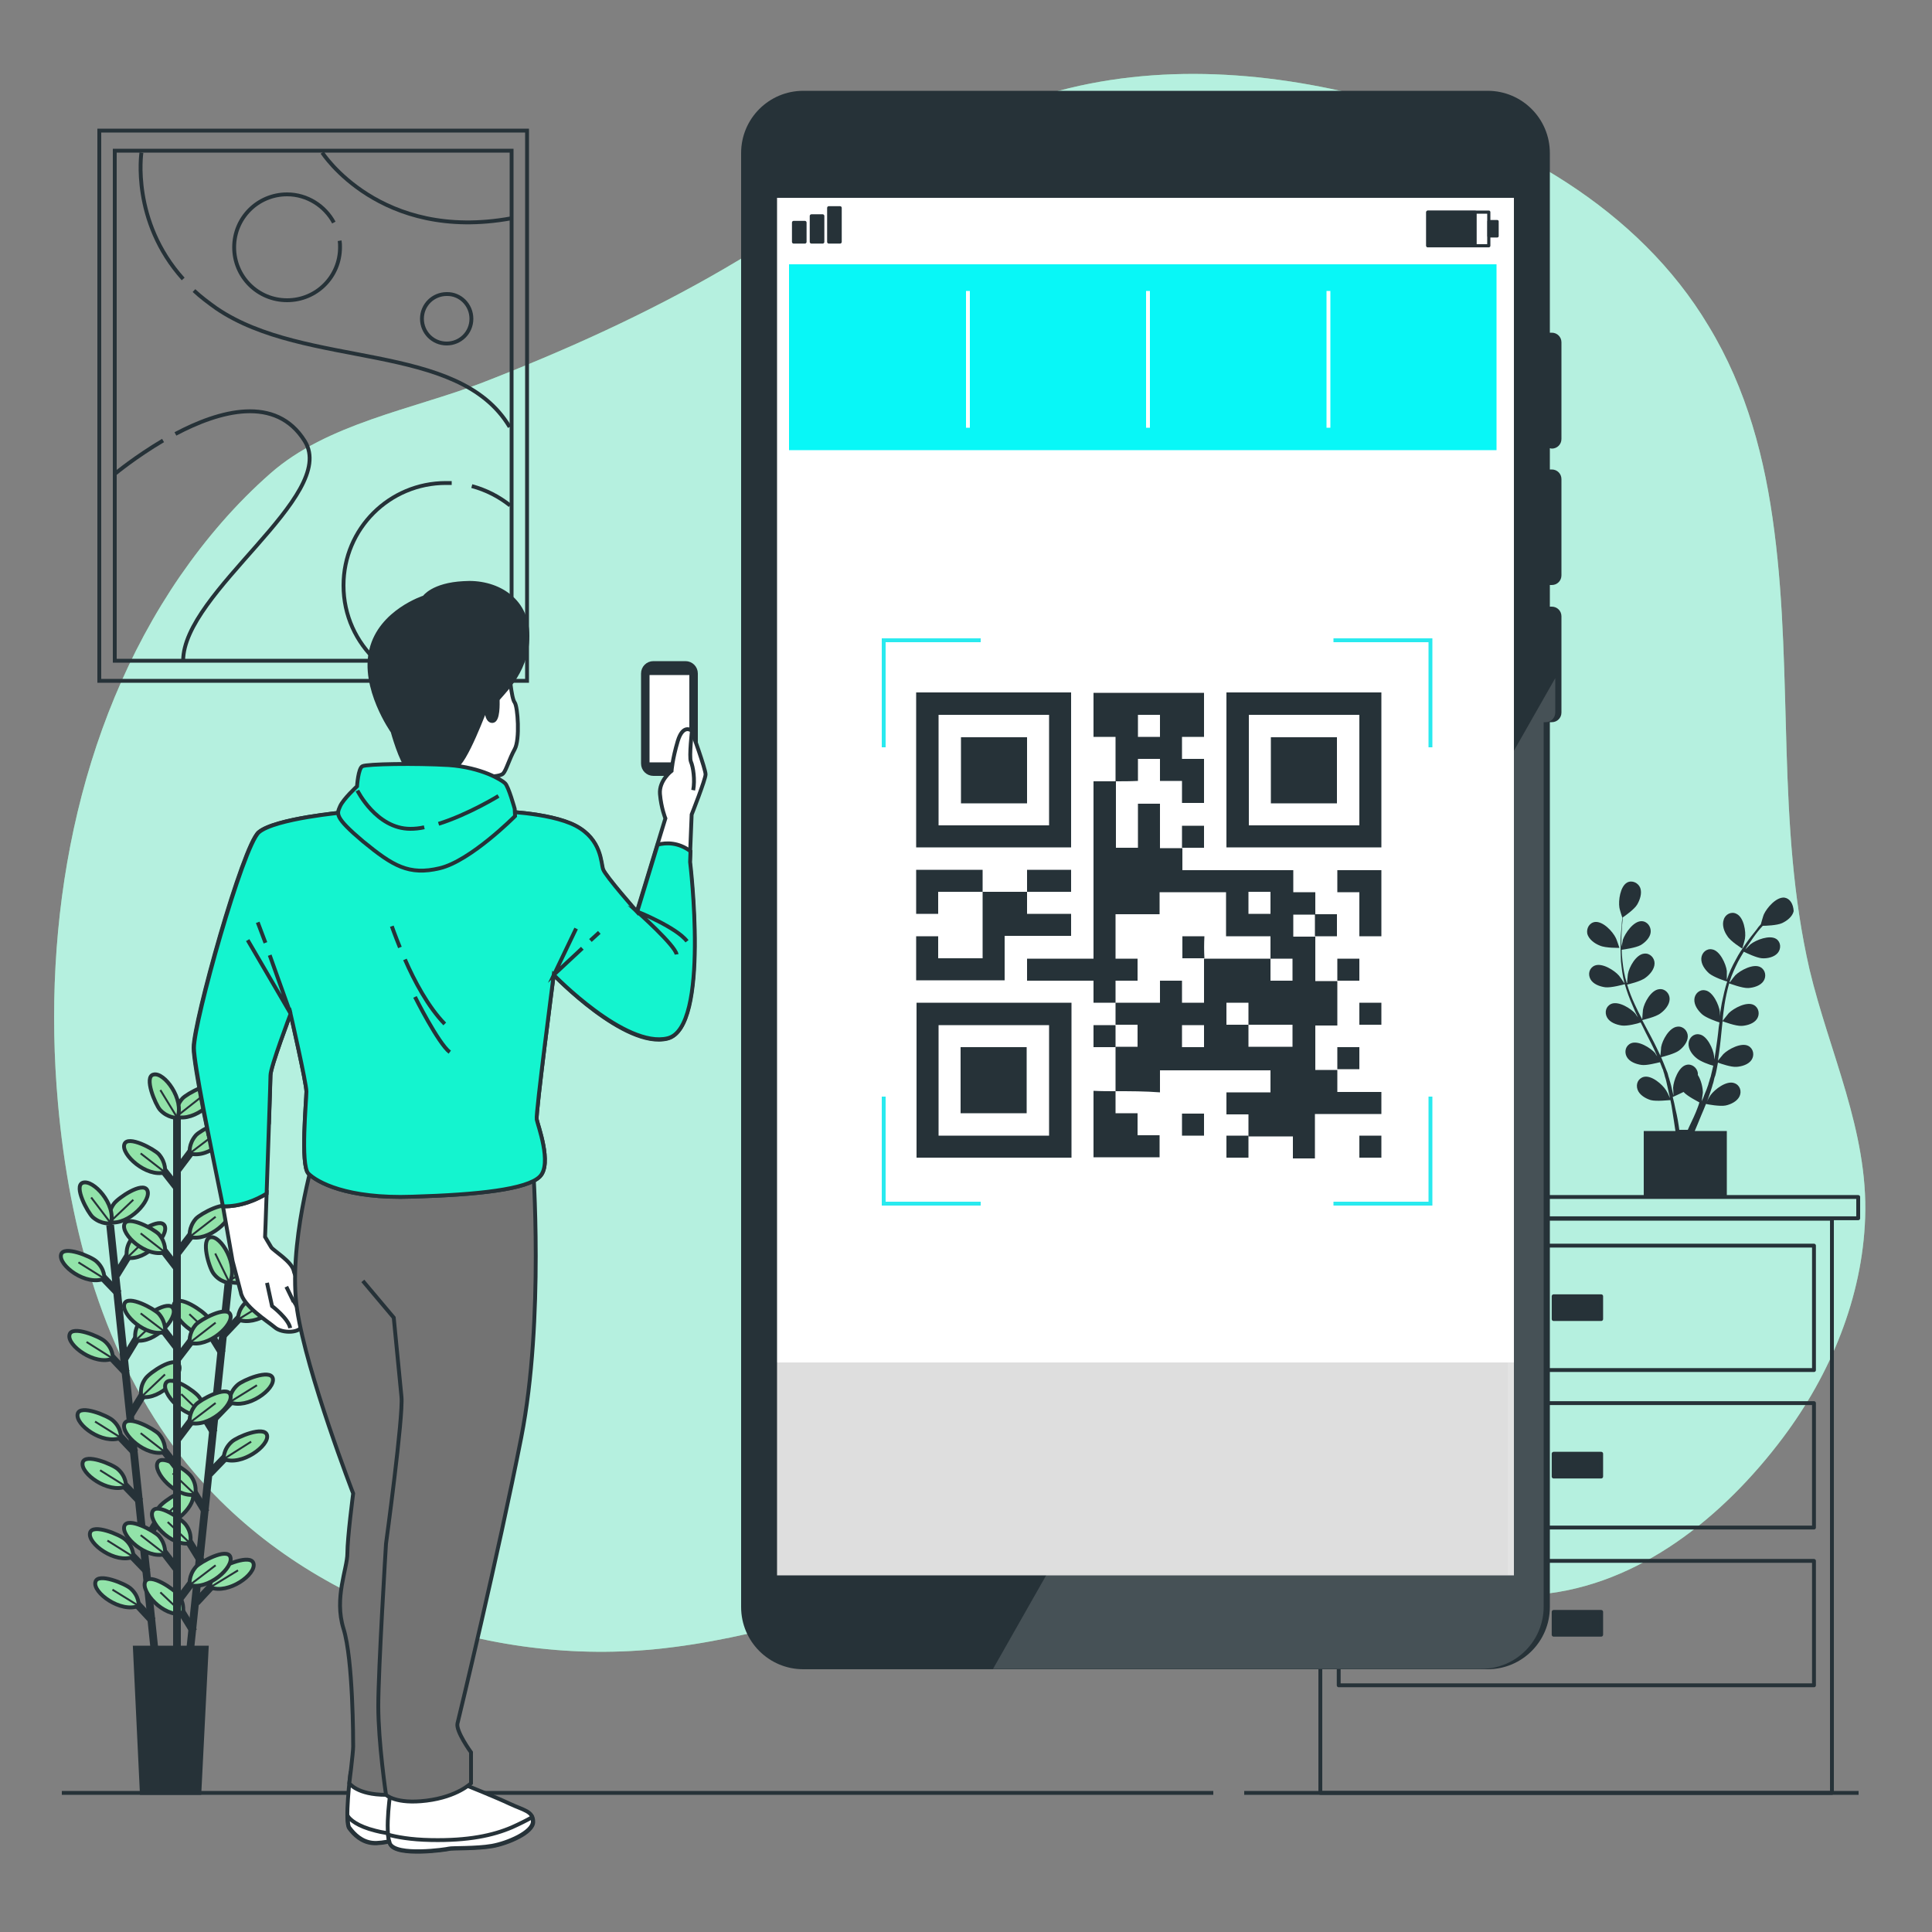 <?xml version="1.0" encoding="utf-8"?>
<!-- Generator: Adobe Illustrator 25.0.0, SVG Export Plug-In . SVG Version: 6.00 Build 0)  -->
<svg version="1.1" xmlns="http://www.w3.org/2000/svg" xmlns:xlink="http://www.w3.org/1999/xlink" x="0px" y="0px"
	 viewBox="0 0 500 500" style="enable-background:new 0 0 500 500;" xml:space="preserve">
<rect x="0" y="0" width="500" height="500" fill="#808080" stroke="none"/>
<style type="text/css">
	.st0{fill:#92E3A9;}
	.st1{opacity:0.7;fill:#C4F6F7;}
	.st2{fill:none;stroke:#263238;stroke-linecap:round;stroke-linejoin:round;stroke-miterlimit:10;}
	.st3{fill:#263238;stroke:#263238;stroke-linecap:round;stroke-linejoin:round;stroke-miterlimit:10;}
	.st4{fill:#263238;}
	.st5{fill:none;stroke:#263238;stroke-width:2;stroke-miterlimit:10;}
	.st6{fill:#92E3A9;stroke:#263238;stroke-miterlimit:10;}
	.st7{fill:none;stroke:#263238;stroke-width:0.5;stroke-miterlimit:10;}
	.st8{fill:#263238;stroke:#263238;stroke-miterlimit:10;}
	.st9{fill:none;stroke:#263238;stroke-miterlimit:10;}
	.st10{fill:#FFFFFF;}
	.st11{fill:#DEDEDE;}
	.st12{fill:none;stroke:#263238;stroke-width:0.821;stroke-linecap:round;stroke-linejoin:round;stroke-miterlimit:10;}
	.st13{fill:#263238;stroke:#263238;stroke-width:0.725;stroke-linecap:round;stroke-linejoin:round;stroke-miterlimit:10;}
	.st14{fill:#263238;stroke:#263238;stroke-width:0.883;stroke-linecap:round;stroke-linejoin:round;stroke-miterlimit:10;}
	.st15{fill:#08F7F7;}
	.st16{fill:none;stroke:#FFFFFF;stroke-miterlimit:10;}
	.st17{opacity:0.15;fill:#FFFFFF;}
	.st18{fill:none;stroke:#29EAEF;stroke-miterlimit:10;}
	.st19{fill:#FFFFFF;stroke:#263238;stroke-miterlimit:10;}
	.st20{fill:#737373;stroke:#263238;stroke-miterlimit:10;}
	.st21{fill:#14F4CF;stroke:#263238;stroke-miterlimit:10;}
</style>
<g id="Background_Simple">
	<g>
		<path class="st0" d="M459.2,137.5c-2.4-18.8-7.1-36.8-17-53.1C424,53.9,391,35.5,357.6,26.2c-28-7.8-58.2-10.1-86.1-2
			c-30.7,8.9-56.4,29.3-84,45.3c-20.1,11.7-41.4,21.3-63.1,29.7c-17.6,6.7-39.9,10.5-54.4,23.3c-8.9,7.8-16.7,16.9-23.4,26.6
			c-27,39.3-35.8,89.5-31.6,136.4c2.9,32.7,11.9,65.7,32,91.6c28.3,36.3,76.8,54.2,122.6,49.7c52-5.1,101.2-36.2,152.9-28.7
			c25.7,3.7,50.3,16.9,76.2,14.5c25.5-2.4,47.3-20,62.7-40.5c12.3-16.4,20.6-36.3,21.3-57c0.8-22.4-9.3-42.8-14.4-64.2
			C459.7,213.5,464.1,175.3,459.2,137.5z"/>
		<path class="st1" d="M459.2,137.5c-2.4-18.8-7.1-36.8-17-53.1C424,53.9,391,35.5,357.6,26.2c-28-7.8-58.2-10.1-86.1-2
			c-30.7,8.9-56.4,29.3-84,45.3c-20.1,11.7-41.4,21.3-63.1,29.7c-17.6,6.7-39.9,10.5-54.4,23.3c-8.9,7.8-16.7,16.9-23.4,26.6
			c-27,39.3-35.8,89.5-31.6,136.4c2.9,32.7,11.9,65.7,32,91.6c28.3,36.3,76.8,54.2,122.6,49.7c52-5.1,101.2-36.2,152.9-28.7
			c25.7,3.7,50.3,16.9,76.2,14.5c25.5-2.4,47.3-20,62.7-40.5c12.3-16.4,20.6-36.3,21.3-57c0.8-22.4-9.3-42.8-14.4-64.2
			C459.7,213.5,464.1,175.3,459.2,137.5z"/>
	</g>
</g>
<g id="Furniture">
	<g>
		<g>
			
				<rect x="334.9" y="309.7" transform="matrix(-1 -1.224647e-16 1.224647e-16 -1 815.803 624.985)" class="st2" width="145.9" height="5.5"/>
			
				<rect x="341.7" y="315.4" transform="matrix(-1 -1.224647e-16 1.224647e-16 -1 815.803 779.4)" class="st2" width="132.4" height="148.6"/>
			<g>
				
					<rect x="346.5" y="322.3" transform="matrix(-1 -1.224647e-16 1.224647e-16 -1 815.956 676.871)" class="st2" width="123" height="32.2"/>
				
					<rect x="402" y="335.5" transform="matrix(-1 -1.224647e-16 1.224647e-16 -1 816.381 676.87)" class="st3" width="12.3" height="5.9"/>
			</g>
			<g>
				
					<rect x="346.5" y="363" transform="matrix(-1 -1.224647e-16 1.224647e-16 -1 815.956 758.326)" class="st2" width="123" height="32.2"/>
				
					<rect x="402" y="376.2" transform="matrix(-1 -1.224647e-16 1.224647e-16 -1 816.381 758.326)" class="st3" width="12.3" height="5.9"/>
			</g>
			<g>
				
					<rect x="346.5" y="404" transform="matrix(-1 -1.224647e-16 1.224647e-16 -1 815.956 840.159)" class="st2" width="123" height="32.2"/>
				
					<rect x="402" y="417.1" transform="matrix(-1 -1.224647e-16 1.224647e-16 -1 816.381 840.159)" class="st3" width="12.3" height="5.9"/>
			</g>
		</g>
		<g>
			<path class="st4" d="M414,244.7c1.5,0.7,5.1,0.6,5.1,0.6c0,0-0.8-2.4-0.9-2.5c-0.8-1.7-3.3-4.4-5.4-4.2c-1.5,0.2-2.3,1.7-2,3.1
				C411.2,243.1,412.7,244.2,414,244.7z"/>
			<path class="st4" d="M450.9,245.5c0,0,0.7-2.4,0.7-2.6c0.3-1.8-0.3-5.5-2.2-6.4c-1.3-0.7-2.9,0.1-3.3,1.5
				c-0.5,1.4,0.1,3.1,0.9,4.2C447.8,243.6,450.9,245.5,450.9,245.5z"/>
			<path class="st4" d="M461.8,232.3c-2.1-0.2-4.5,2.6-5.3,4.3c-0.1,0.1-0.8,2.6-0.8,2.6c0,0,0,0,0,0c-0.4,0.4-0.8,0.9-1.2,1.5
				c-0.8,1-1.7,2.1-2.6,3.4c-0.9,1.3-1.9,2.7-2.7,4.3c-0.9,1.6-1.7,3.3-2.3,5.2c0,0,0,0,0,0.1c0-0.6,0-2.3,0-2.4
				c-0.2-1.8-1.8-5.3-3.8-5.6c-1.5-0.3-2.7,0.9-2.8,2.3c-0.1,1.5,0.9,2.9,2,3.9c1.2,1,4.4,2.1,4.7,2.1c-0.6,1.8-1,3.7-1.4,5.6
				c-0.2,1.1-0.4,2.2-0.5,3.4c0-0.5,0-1,0-1.1c-0.2-1.8-1.8-5.3-3.8-5.6c-1.5-0.3-2.7,0.9-2.8,2.3c-0.1,1.5,0.9,2.9,2,3.9
				c1,0.9,3.8,1.9,4.5,2.1c-0.1,0.4-0.1,0.9-0.2,1.3c-0.2,2.1-0.5,4.2-0.8,6.2c-0.1,0.7-0.2,1.4-0.4,2.1c0-0.5,0-0.9,0-0.9
				c-0.2-1.8-1.8-5.3-3.8-5.6c-1.5-0.3-2.7,0.9-2.8,2.3c-0.1,1.5,0.9,2.9,2,3.8c1,0.9,3.5,1.8,4.4,2c-0.2,0.7-0.3,1.4-0.5,2.1
				c-0.1,0.5-0.2,0.9-0.4,1.4c-0.1,0.5-0.3,0.9-0.4,1.4c-0.3,0.9-0.6,1.7-1,2.6c-0.2,0.6-0.4,1.1-0.7,1.7c0.1-0.7,0.3-2.1,0.3-2.2
				c0-1.2-0.4-3.2-1.3-4.6c0-0.2,0-0.4,0-0.5c-0.2-1.4-1.6-2.5-3-2.1c-2,0.5-3.3,4.1-3.4,5.9c0,0.1,0.1,1.3,0.1,2.1
				c-0.1-0.4-0.2-0.9-0.3-1.3c-0.2-0.9-0.4-1.8-0.7-2.7c-0.1-0.5-0.3-0.9-0.4-1.4c-0.1-0.5-0.3-0.9-0.5-1.4
				c-0.4-1.1-0.9-2.2-1.3-3.2c0.8-0.2,3.5-0.9,4.6-1.7c1.1-0.8,2.3-2.2,2.3-3.7c0-1.4-1.2-2.7-2.7-2.5c-2.1,0.2-3.9,3.5-4.2,5.3
				c0,0.1-0.1,1.4-0.2,2.2c-0.3-0.6-0.6-1.3-0.9-1.9c-0.9-1.9-1.9-3.7-2.9-5.6c-0.3-0.6-0.6-1.1-0.9-1.7c0.3-0.1,3.6-0.8,4.8-1.8
				c1.1-0.8,2.3-2.2,2.3-3.7c0-1.4-1.2-2.7-2.7-2.5c-2.1,0.2-3.9,3.5-4.2,5.3c0,0.1-0.2,2.1-0.2,2.5c-0.7-1.3-1.3-2.5-1.9-3.8
				c-0.8-1.7-1.5-3.5-2-5.2c0.1,0,3.6-0.8,4.8-1.8c1.1-0.8,2.3-2.2,2.3-3.7c0-1.4-1.2-2.7-2.7-2.5c-2.1,0.2-3.9,3.5-4.2,5.3
				c0,0.1-0.2,1.6-0.2,2.3c-0.1,0-0.1,0-0.1,0c-0.6-1.9-0.9-3.8-1.1-5.6c-0.1-1-0.2-2-0.2-3c0.7-0.1,3.6-0.5,4.9-1.2
				c1.2-0.7,2.5-2,2.6-3.4c0.1-1.4-0.9-2.8-2.4-2.8c-2.1,0-4.2,3.1-4.8,4.8c0,0.1-0.2,1.1-0.4,1.8c0-0.4,0-0.9,0-1.3
				c0-1.6,0.1-3,0.2-4.3c0.1-0.7,0.1-1.4,0.2-2c0.6-0.4,3-2.1,3.7-3.3c0.7-1.2,1.3-2.9,0.8-4.3c-0.5-1.3-2.1-2.1-3.4-1.4
				c-1.8,1-2.3,4.7-2,6.5c0,0.2,0.7,2.6,0.8,2.6c0,0,0,0,0,0c-0.1,0.6-0.2,1.2-0.2,1.9c-0.1,1.3-0.3,2.7-0.3,4.3
				c0,1.6,0,3.3,0.1,5.1c0.2,1.8,0.4,3.7,0.9,5.6c0,0,0,0,0,0.1c-0.3-0.5-1.3-1.9-1.4-2c-1.2-1.4-4.4-3.4-6.3-2.6
				c-1.4,0.6-1.8,2.2-1.1,3.5c0.7,1.3,2.4,1.9,3.8,2.1c1.5,0.2,4.8-0.7,5.1-0.8c0.5,1.8,1.2,3.7,2,5.5c0.4,1,0.9,2.1,1.4,3.1
				c-0.3-0.4-0.6-0.8-0.6-0.9c-1.2-1.4-4.4-3.4-6.3-2.6c-1.4,0.6-1.8,2.2-1.1,3.5c0.7,1.3,2.4,1.9,3.8,2.1c1.4,0.2,4.2-0.5,4.9-0.8
				c0.2,0.4,0.4,0.8,0.6,1.2c0.9,1.9,1.9,3.7,2.8,5.6c0.3,0.7,0.6,1.3,0.9,2c-0.3-0.4-0.5-0.7-0.5-0.8c-1.2-1.4-4.4-3.4-6.3-2.6
				c-1.4,0.6-1.8,2.2-1.1,3.5c0.7,1.3,2.4,1.9,3.8,2.1c1.3,0.2,3.9-0.5,4.8-0.7c0.3,0.7,0.5,1.4,0.8,2c0.1,0.5,0.3,0.9,0.4,1.4
				c0.1,0.5,0.3,0.9,0.4,1.4c0.2,0.9,0.4,1.8,0.6,2.7c0.1,0.6,0.3,1.2,0.4,1.8c-0.3-0.7-0.9-1.9-1-2c-1-1.6-3.8-4-5.8-3.5
				c-1.5,0.4-2.1,1.9-1.6,3.3c0.5,1.4,2.1,2.3,3.4,2.7c1.5,0.4,4.7,0,5.1,0c0.2,1,0.4,1.9,0.5,2.8c0.3,2,0.6,3.7,0.8,5.2h-8.2v17.2
				h21.5v-17.2h-8.3c0.5-1.2,1.1-2.6,1.7-4.1c0.4-0.9,0.8-1.9,1.2-2.9c0.4,0.1,3.6,0.7,5.1,0.4c1.4-0.3,3-1.1,3.6-2.4
				c0.6-1.3,0.1-2.9-1.4-3.4c-2-0.7-5,1.6-6.1,3.1c-0.1,0.1-0.7,1.1-1,1.8c0.2-0.4,0.3-0.8,0.5-1.3c0.3-0.9,0.6-1.7,0.9-2.7
				c0.1-0.5,0.3-0.9,0.4-1.4c0.1-0.5,0.2-1,0.4-1.4c0.3-1.1,0.5-2.3,0.7-3.4c0.8,0.3,3.4,1.2,4.8,1.1c1.4-0.1,3.1-0.6,3.9-1.8
				c0.8-1.2,0.5-2.9-0.8-3.6c-1.8-1-5.2,0.8-6.5,2.1c-0.1,0.1-0.9,1.1-1.4,1.7c0.1-0.7,0.2-1.4,0.3-2.1c0.3-2.1,0.5-4.2,0.7-6.2
				c0.1-0.6,0.1-1.3,0.2-1.9c0.3,0.1,3.4,1.3,5,1.2c1.4-0.1,3.1-0.6,3.9-1.8c0.8-1.2,0.5-2.9-0.8-3.6c-1.8-1-5.2,0.8-6.5,2.1
				c-0.1,0.1-1.3,1.6-1.6,2c0.1-1.4,0.3-2.8,0.5-4.2c0.3-1.9,0.7-3.7,1.2-5.5c0.1,0,3.4,1.3,5,1.2c1.4-0.1,3.1-0.6,3.9-1.8
				c0.8-1.2,0.5-2.9-0.8-3.6c-1.8-1-5.2,0.8-6.5,2.1c-0.1,0.1-1,1.2-1.4,1.8c-0.1,0,0,0-0.1-0.1c0.6-1.9,1.4-3.6,2.2-5.2
				c0.5-0.9,1-1.8,1.5-2.6c0.6,0.3,3.3,1.6,4.7,1.7c1.4,0.1,3.2-0.3,4.1-1.4c0.9-1.1,0.8-2.8-0.4-3.6c-1.7-1.1-5.2,0.2-6.7,1.4
				c-0.1,0.1-0.8,0.8-1.3,1.3c0.2-0.4,0.5-0.8,0.7-1.1c0.9-1.3,1.7-2.5,2.5-3.5c0.5-0.6,0.9-1.1,1.3-1.5c0.7,0,3.7-0.1,5-0.7
				c1.3-0.6,2.7-1.7,3-3.1C464.1,233.9,463.2,232.5,461.8,232.3z M438.9,287.8c-0.7,1.7-1.5,3.2-2.1,4.6h-2.2
				c-0.2-1.5-0.5-3.4-1-5.4c-0.2-1-0.4-2-0.7-3.1c0.2-0.1,1.6-0.7,2.8-1.3c1.1,1.2,3.8,2.5,4.1,2.7
				C439.6,286.1,439.2,287,438.9,287.8z"/>
		</g>
	</g>
</g>
<g id="Plant">
	<g>
		<g>
			<line class="st5" x1="28.5" y1="317" x2="40.1" y2="428.1"/>
			<g>
				<g>
					<line class="st5" x1="38.2" y1="406.8" x2="32.9" y2="401.3"/>
					<path class="st6" d="M34.5,402.9c0,0,0.2-2.5-2.1-4.5c-1.3-1.2-8.5-4.2-9.1-1.7C22.6,399.5,29.9,404.8,34.5,402.9z"/>
					<line class="st7" x1="34.5" y1="402.9" x2="27.8" y2="398.7"/>
				</g>
				<g>
					<line class="st5" x1="39.5" y1="419.5" x2="34.3" y2="413.9"/>
					<path class="st6" d="M35.9,415.6c0,0,0.2-2.5-2.1-4.5c-1.3-1.2-8.5-4.2-9.1-1.7C23.9,412.1,31.2,417.5,35.9,415.6z"/>
					<line class="st7" x1="35.9" y1="415.6" x2="29.1" y2="411.4"/>
				</g>
				<g>
					<line class="st5" x1="35" y1="376" x2="29.7" y2="370.4"/>
					<path class="st6" d="M31.3,372.1c0,0,0.2-2.5-2.1-4.5c-1.3-1.2-8.5-4.2-9.1-1.7C19.4,368.7,26.6,374,31.3,372.1z"/>
					<line class="st7" x1="31.3" y1="372.1" x2="24.6" y2="367.9"/>
				</g>
				<g>
					<line class="st5" x1="36.3" y1="388.6" x2="31" y2="383.1"/>
					<path class="st6" d="M32.6,384.7c0,0,0.2-2.5-2.1-4.5c-1.3-1.2-8.5-4.2-9.1-1.7C20.7,381.3,28,386.6,32.6,384.7z"/>
					<line class="st7" x1="32.6" y1="384.7" x2="25.9" y2="380.5"/>
				</g>
				<g>
					<line class="st5" x1="32.8" y1="355.4" x2="27.6" y2="349.9"/>
					<path class="st6" d="M29.2,351.6c0,0,0.2-2.5-2.1-4.5c-1.3-1.2-8.5-4.2-9.1-1.7C17.2,348.1,24.5,353.5,29.2,351.6z"/>
					<line class="st7" x1="29.2" y1="351.6" x2="22.4" y2="347.3"/>
				</g>
				<g>
					<line class="st5" x1="30.7" y1="334.8" x2="25.4" y2="329.3"/>
					<path class="st6" d="M27,330.9c0,0,0.2-2.5-2.1-4.5c-1.3-1.2-8.5-4.2-9.1-1.7C15.1,327.5,22.3,332.9,27,330.9z"/>
					<line class="st7" x1="27" y1="330.9" x2="20.3" y2="326.7"/>
				</g>
				<g>
					<line class="st5" x1="37.3" y1="399.3" x2="41.3" y2="392.8"/>
					<path class="st6" d="M40.1,394.8c0,0-0.7-2.4,1.1-4.8c1.1-1.5,7.4-5.8,8.6-3.5C51.1,389,45.1,395.7,40.1,394.8z"/>
					<line class="st7" x1="40.1" y1="394.8" x2="46.2" y2="389"/>
				</g>
				<g>
					<line class="st5" x1="33.8" y1="366.1" x2="37.8" y2="359.6"/>
					<path class="st6" d="M36.6,361.5c0,0-0.7-2.4,1.1-4.8c1.1-1.5,7.4-5.8,8.6-3.5C47.6,355.7,41.6,362.4,36.6,361.5z"/>
					<line class="st7" x1="36.6" y1="361.5" x2="42.7" y2="355.7"/>
				</g>
				<g>
					<line class="st5" x1="32.3" y1="351.5" x2="36.3" y2="344.9"/>
					<path class="st6" d="M35.1,346.9c0,0-0.7-2.4,1.1-4.8c1.1-1.5,7.4-5.8,8.6-3.5C46.1,341.1,40.1,347.8,35.1,346.9z"/>
					<line class="st7" x1="35.1" y1="346.9" x2="41.2" y2="341.1"/>
				</g>
				<g>
					<line class="st5" x1="30.1" y1="330" x2="34.1" y2="323.5"/>
					<path class="st6" d="M32.9,325.5c0,0-0.7-2.4,1.1-4.8c1.1-1.5,7.4-5.8,8.6-3.5C43.8,319.7,37.8,326.4,32.9,325.5z"/>
					<line class="st7" x1="32.9" y1="325.5" x2="38.9" y2="319.7"/>
					<path class="st6" d="M28.4,316.3c0,0-0.7-2.4,1.1-4.8c1.1-1.5,7.4-5.8,8.6-3.5C39.4,310.5,33.3,317.2,28.4,316.3z"/>
					<line class="st7" x1="28.4" y1="316.3" x2="34.5" y2="310.5"/>
					<path class="st6" d="M28.7,316.6c0,0-2.4,0.4-4.7-1.6c-1.3-1.2-5-8-2.6-8.9C24.1,305.1,30.1,311.7,28.7,316.6z"/>
					<line class="st7" x1="28.7" y1="316.6" x2="23.6" y2="309.9"/>
				</g>
			</g>
		</g>
		<g>
			<line class="st5" x1="59.1" y1="332.3" x2="47.5" y2="443.4"/>
			<g>
				<g>
					<line class="st5" x1="50.1" y1="422.2" x2="46.1" y2="415.7"/>
					<path class="st6" d="M47.3,417.6c0,0,0.7-2.4-1.1-4.8c-1.1-1.5-7.4-5.8-8.6-3.5C36.3,411.8,42.3,418.6,47.3,417.6z"/>
					<line class="st7" x1="47.3" y1="417.6" x2="41.5" y2="412.1"/>
				</g>
				<g>
					<line class="st5" x1="53.3" y1="391.4" x2="49.3" y2="384.8"/>
					<path class="st6" d="M50.5,386.8c0,0,0.7-2.4-1.1-4.8c-1.1-1.5-7.4-5.8-8.6-3.5C39.5,381,45.5,387.7,50.5,386.8z"/>
					<line class="st7" x1="50.5" y1="386.8" x2="44.7" y2="381.3"/>
				</g>
				<g>
					<line class="st5" x1="52" y1="404" x2="48" y2="397.5"/>
					<path class="st6" d="M49.2,399.4c0,0,0.7-2.4-1.1-4.8c-1.1-1.5-7.4-5.8-8.6-3.5C38.2,393.6,44.2,400.3,49.2,399.4z"/>
					<line class="st7" x1="49.2" y1="399.4" x2="43.4" y2="393.9"/>
				</g>
				<g>
					<line class="st5" x1="55.4" y1="370.8" x2="51.4" y2="364.3"/>
					<path class="st6" d="M52.6,366.3c0,0,0.7-2.4-1.1-4.8c-1.1-1.5-7.4-5.8-8.6-3.5C41.6,360.4,47.7,367.2,52.6,366.3z"/>
					<line class="st7" x1="52.6" y1="366.3" x2="46.9" y2="360.8"/>
				</g>
				<g>
					<line class="st5" x1="57.5" y1="350.2" x2="53.5" y2="343.7"/>
					<path class="st6" d="M54.8,345.6c0,0,0.7-2.4-1.1-4.8c-1.1-1.5-7.4-5.8-8.6-3.5C43.8,339.8,49.8,346.6,54.8,345.6z"/>
					<line class="st7" x1="54.8" y1="345.6" x2="49" y2="340.1"/>
				</g>
				<g>
					<line class="st5" x1="50.8" y1="414.7" x2="56" y2="409.1"/>
					<path class="st6" d="M54.4,410.8c0,0-0.2-2.5,2.1-4.5c1.3-1.2,8.4-4.2,9.1-1.7C66.4,407.4,59.1,412.7,54.4,410.8z"/>
					<line class="st7" x1="54.4" y1="410.8" x2="61.6" y2="406.4"/>
				</g>
				<g>
					<line class="st5" x1="54.2" y1="381.4" x2="59.5" y2="375.9"/>
					<path class="st6" d="M57.9,377.6c0,0-0.2-2.5,2.1-4.5c1.3-1.2,8.4-4.2,9.1-1.7C69.8,374.1,62.5,379.5,57.9,377.6z"/>
					<line class="st7" x1="57.9" y1="377.6" x2="65" y2="373.1"/>
				</g>
				<g>
					<line class="st5" x1="55.7" y1="366.8" x2="61" y2="361.3"/>
					<path class="st6" d="M59.4,362.9c0,0-0.2-2.5,2.1-4.5c1.3-1.2,8.4-4.2,9.1-1.7C71.3,359.5,64.1,364.8,59.4,362.9z"/>
					<line class="st7" x1="59.4" y1="362.9" x2="66.5" y2="358.5"/>
				</g>
				<g>
					<line class="st5" x1="57.9" y1="345.4" x2="63.2" y2="339.8"/>
					<path class="st6" d="M61.6,341.5c0,0-0.2-2.5,2.1-4.5c1.3-1.2,8.4-4.2,9.1-1.7C73.6,338.1,66.3,343.4,61.6,341.5z"/>
					<line class="st7" x1="61.6" y1="341.5" x2="68.8" y2="337.1"/>
					<path class="st6" d="M59.1,331.6c0,0-0.2-2.5,2.1-4.5c1.3-1.2,8.4-4.2,9.1-1.7C71,328.2,63.8,333.5,59.1,331.6z"/>
					<line class="st7" x1="59.1" y1="331.6" x2="66.2" y2="327.2"/>
					<path class="st6" d="M59.4,332c0,0-2.5-0.1-4.2-2.5c-1.1-1.5-3.3-8.8-0.7-9.3C57.2,319.7,61.8,327.5,59.4,332z"/>
					<line class="st7" x1="59.4" y1="332" x2="55.7" y2="324.4"/>
				</g>
			</g>
		</g>
		<line class="st5" x1="45.8" y1="287" x2="45.8" y2="427.5"/>
		<g>
			<g>
				<line class="st5" x1="46" y1="406.4" x2="41.3" y2="400.3"/>
				<path class="st6" d="M42.7,402.2c0,0,0.4-2.4-1.6-4.7c-1.2-1.3-8-5-8.9-2.6C31.2,397.5,37.9,403.6,42.7,402.2z"/>
				<line class="st7" x1="42.7" y1="402.2" x2="36.4" y2="397.3"/>
			</g>
			<g>
				<line class="st5" x1="46" y1="380" x2="41.3" y2="373.9"/>
				<path class="st6" d="M42.7,375.8c0,0,0.4-2.4-1.6-4.7c-1.2-1.3-8-5-8.9-2.6C31.2,371.1,37.9,377.2,42.7,375.8z"/>
				<line class="st7" x1="42.7" y1="375.8" x2="36.4" y2="370.9"/>
			</g>
			<g>
				<line class="st5" x1="46" y1="349" x2="41.3" y2="342.9"/>
				<path class="st6" d="M42.7,344.7c0,0,0.4-2.4-1.6-4.7c-1.2-1.3-8-5-8.9-2.6C31.2,340.1,37.9,346.2,42.7,344.7z"/>
				<line class="st7" x1="42.7" y1="344.7" x2="36.4" y2="339.9"/>
			</g>
			<g>
				<line class="st5" x1="46" y1="328.4" x2="41.3" y2="322.3"/>
				<path class="st6" d="M42.7,324.1c0,0,0.4-2.4-1.6-4.7c-1.2-1.3-8-5-8.9-2.6C31.2,319.5,37.9,325.5,42.7,324.1z"/>
				<line class="st7" x1="42.7" y1="324.1" x2="36.4" y2="319.2"/>
			</g>
			<g>
				<line class="st5" x1="46" y1="307.6" x2="41.3" y2="301.6"/>
				<path class="st6" d="M42.7,303.4c0,0,0.4-2.4-1.6-4.7c-1.2-1.3-8-5-8.9-2.6C31.2,298.7,37.9,304.8,42.7,303.4z"/>
				<line class="st7" x1="42.7" y1="303.4" x2="36.4" y2="298.5"/>
			</g>
			<g>
				<line class="st5" x1="45.9" y1="414.5" x2="50.5" y2="408.4"/>
				<path class="st6" d="M49.1,410.2c0,0-0.4-2.4,1.6-4.7c1.2-1.3,8-5,8.9-2.6C60.6,405.6,53.9,411.6,49.1,410.2z"/>
				<line class="st7" x1="49.1" y1="410.2" x2="55.8" y2="405.1"/>
			</g>
			<g>
				<line class="st5" x1="45.9" y1="372.5" x2="50.5" y2="366.4"/>
				<path class="st6" d="M49.1,368.2c0,0-0.4-2.4,1.6-4.7c1.2-1.3,8-5,8.9-2.6C60.6,363.6,53.9,369.6,49.1,368.2z"/>
				<line class="st7" x1="49.1" y1="368.2" x2="55.8" y2="363.1"/>
			</g>
			<g>
				<line class="st5" x1="45.9" y1="351.7" x2="50.5" y2="345.7"/>
				<path class="st6" d="M49.1,347.5c0,0-0.4-2.4,1.6-4.7c1.2-1.3,8-5,8.9-2.6C60.6,342.8,53.9,348.9,49.1,347.5z"/>
				<line class="st7" x1="49.1" y1="347.5" x2="55.8" y2="342.3"/>
			</g>
			<g>
				<line class="st5" x1="45.9" y1="324.3" x2="50.5" y2="318.3"/>
				<path class="st6" d="M49.1,320.1c0,0-0.4-2.4,1.6-4.7c1.2-1.3,8-5,8.9-2.6C60.6,315.4,53.9,321.5,49.1,320.1z"/>
				<line class="st7" x1="49.1" y1="320.1" x2="55.8" y2="314.9"/>
			</g>
			<g>
				<line class="st5" x1="45.9" y1="302.8" x2="50.5" y2="296.7"/>
				<path class="st6" d="M49.1,298.5c0,0-0.4-2.4,1.6-4.7c1.2-1.3,8-5,8.9-2.6C60.6,293.9,53.9,300,49.1,298.5z"/>
				<line class="st7" x1="49.1" y1="298.5" x2="55.8" y2="293.4"/>
				<path class="st6" d="M45.6,289c0,0-0.4-2.4,1.6-4.7c1.2-1.3,8-5,8.9-2.6C57.1,284.3,50.4,290.4,45.6,289z"/>
				<line class="st7" x1="45.6" y1="289" x2="52.2" y2="283.8"/>
				<path class="st6" d="M45.9,289.3c0,0-2.5,0.1-4.5-2.1c-1.2-1.4-4.2-8.5-1.7-9.1C42.5,277.3,47.8,284.6,45.9,289.3z"/>
				<line class="st7" x1="45.9" y1="289.3" x2="41.5" y2="282.1"/>
			</g>
		</g>
		<polygon class="st8" points="51.6,464 36.7,464 34.9,426.4 53.5,426.4 		"/>
	</g>
</g>
<g id="Picture">
	<g>
		<polyline class="st9" points="115.1,176.2 25.7,176.2 25.7,33.8 136.4,33.8 136.4,176.2 120.9,176.2 		"/>
		<rect x="29.7" y="39" class="st9" width="102.7" height="132"/>
		<path class="st9" d="M50.2,75.2c1.7,1.6,3.7,3.1,5.8,4.6c23.2,15.8,62.6,8.3,75.9,30.7"/>
		<path class="st9" d="M36.6,39.5c0,0-2.7,17.7,10.8,32.7"/>
		<path class="st9" d="M45.4,112.3c11.3-6,26-10.2,33.5,1.9c8.7,14.1-31.5,39-31.5,56.8"/>
		<path class="st9" d="M29.9,122.5c0,0,5.2-4.3,12.3-8.5"/>
		<path class="st9" d="M83.4,39.5c0,0,14.9,23.2,48.9,17"/>
		<path class="st9" d="M87.9,62.3C88,62.9,88,63.4,88,64c0,7.6-6.1,13.7-13.7,13.7c-7.6,0-13.7-6.1-13.7-13.7s6.1-13.7,13.7-13.7
			c5.2,0,9.8,3,12.1,7.3"/>
		<path class="st9" d="M122,82.5c0,3.6-2.9,6.4-6.4,6.4c-3.6,0-6.4-2.9-6.4-6.4c0-3.6,2.9-6.4,6.4-6.4C119.1,76,122,78.9,122,82.5z"
			/>
		<path class="st9" d="M122.1,125.8c3.7,1,7,2.7,9.9,5"/>
		<path class="st9" d="M97.5,171.1c-5.3-4.9-8.6-11.8-8.6-19.6c0-14.7,11.9-26.5,26.5-26.5c0.5,0,1,0,1.5,0"/>
	</g>
</g>
<g id="Floor">
	<g>
		<line class="st9" x1="322" y1="464" x2="481" y2="464"/>
		<line class="st9" x1="16" y1="464" x2="314" y2="464"/>
	</g>
</g>
<g id="Device">
	<g>
		<rect x="193.7" y="42.5" class="st10" width="201.8" height="373.9"/>
		<rect x="193.7" y="352.6" class="st11" width="201.8" height="63.8"/>
		<g>
			<path class="st4" d="M401.6,116.1c1.4,0,2.5-1.1,2.5-2.5V88.6c0-1.4-1.1-2.5-2.5-2.5c-0.2,0-0.3,0-0.5,0V39.6
				c0-8.9-7.2-16.1-16.1-16.1H207.9c-8.9,0-16.1,7.2-16.1,16.1v376.3c0,8.9,7.2,16.1,16.1,16.1H385c8.9,0,16.1-7.2,16.1-16.1V186.9
				c0.2,0,0.3,0,0.5,0c1.4,0,2.5-1.1,2.5-2.5v-24.9c0-1.4-1.1-2.5-2.5-2.5c-0.2,0-0.3,0-0.5,0v-5.6c0.2,0,0.3,0,0.5,0
				c1.4,0,2.5-1.1,2.5-2.5v-24.9c0-1.4-1.1-2.5-2.5-2.5c-0.2,0-0.3,0-0.5,0V116C401.3,116,401.4,116.1,401.6,116.1z M391.8,407.7
				H201.1V51.2h190.7V407.7z"/>
			<g>
				<g>
					<rect x="369.5" y="54.9" class="st12" width="15.8" height="8.7"/>
					<rect x="369.5" y="54.9" class="st13" width="12.3" height="8.7"/>
					<rect x="385.3" y="57.3" class="st13" width="2.2" height="3.8"/>
				</g>
				<g>
					<rect x="205.4" y="57.6" class="st14" width="2.9" height="5"/>
					<rect x="210" y="55.9" class="st14" width="2.9" height="6.7"/>
					<rect x="214.5" y="53.8" class="st14" width="2.9" height="8.8"/>
				</g>
			</g>
			<g>
				<g>
					<rect x="204.2" y="68.4" class="st15" width="183.1" height="48.1"/>
				</g>
				<line class="st16" x1="250.5" y1="75.3" x2="250.5" y2="110.7"/>
				<line class="st16" x1="297.1" y1="75.3" x2="297.1" y2="110.7"/>
				<line class="st16" x1="343.8" y1="75.3" x2="343.8" y2="110.7"/>
			</g>
		</g>
		<path class="st17" d="M399.5,186.9c0.2,0,0.3,0,0.5,0c1.4,0,2.5-1.1,2.5-2.5v-8.9l-12.3,21.6v210.5H270.8L257,431.9h126.4
			c8.9,0,16.1-7.2,16.1-16.1V186.9z"/>
		<g>
			<g>
				<path class="st4" d="M288.7,282.4c0-3.8,0-7.7,0-11.5l0,0c1.9,0,3.8,0,5.7,0c0-1.9,0-3.8,0-5.7c-1.9,0-3.8,0-5.7,0l0,0
					c0-1.9,0-3.8,0-5.7c3.8,0,7.6,0,11.5,0c0-1.9,0-3.8,0-5.7c1.9,0,3.8,0,5.7,0c0,1.9,0,3.8,0,5.7c1.9,0,3.8,0,5.7,0
					c0-3.8,0-7.6,0-11.4l0,0c0.2,0,0.5,0,0.7,0c5.5,0,11,0,16.5,0c0,1.9,0,3.8,0,5.7c1.9,0,3.8,0,5.7,0c0-1.9,0-3.8,0-5.7
					c-1.9,0-3.8,0-5.7,0c0-1.9,0-3.8,0-5.8c-3.9,0-7.6,0-11.5,0c0-3.8,0-7.6,0-11.4c-5.7,0-11.4,0-17.2,0c0,1.9,0,3.8,0,5.7
					c-3.8,0-7.6,0-11.4,0c0,3.8,0,7.6,0,11.5c1.9,0,3.8,0,5.7,0c0,1.9,0,3.8,0,5.7c-1.9,0-3.8,0-5.7,0c0,1.9,0,3.8,0,5.7
					c-1.9,0-3.8,0-5.7,0c0-1.9,0-3.8,0-5.7c-5.8,0-11.5,0-17.2,0c0-1.9,0-3.8,0-5.7c5.7,0,11.4,0,17.2,0c0-15.3,0-30.6,0-45.9
					c1.9,0,3.9,0,5.8,0l0,0c0,5.5,0,11,0,16.6c0,0.2,0,0.4,0,0.6c1.9,0,3.8,0,5.7,0c0-3.8,0-7.6,0-11.4c1.9,0,3.8,0,5.7,0
					c0,3.8,0,7.6,0,11.5c2,0,3.9,0,5.8,0l0,0c0,1.9,0,3.8,0,5.7c9.6,0,19.1,0,28.7,0c0,1.9,0,3.8,0,5.7c1.9,0,3.8,0,5.7,0
					c0,2,0,3.9,0,5.8l0,0c-1.9,0-3.8,0-5.7,0c0,1.9,0,3.8,0,5.7c1.9,0,3.8,0,5.7,0l0,0c0,3.8,0,7.6,0,11.5c1.9,0,3.8,0,5.7,0l0,0
					c0,3.8,0,7.6,0,11.5c-1.9,0-3.8,0-5.7,0c0,3.8,0,7.6,0,11.5c1.9,0,3.8,0,5.7,0l0,0c0,1.9,0,3.8,0,5.7c3.8,0,7.6,0,11.4,0
					c0,1.9,0,3.8,0,5.7c-5.7,0-11.4,0-17.2,0c0,3.8,0,7.6,0,11.5c-1.9,0-3.8,0-5.7,0c0-1.9,0-3.8,0-5.7c-3.9,0-7.7,0-11.5,0l0,0
					c0-1.9,0-3.8,0-5.7c-1.9,0-3.8,0-5.7,0c0-1.9,0-3.8,0-5.7c3.8,0,7.6,0,11.4,0c0-1.9,0-3.8,0-5.7c-9.5,0-19,0-28.6,0
					c0,1.9,0,3.8,0,5.7C296.3,282.4,292.5,282.4,288.7,282.4L288.7,282.4z M323.1,265.2c0-1.9,0-3.8,0-5.7c-1.9,0-3.8,0-5.7,0
					c0,1.9,0,3.8,0,5.7C319.3,265.2,321.2,265.2,323.1,265.2c0,1.9,0,3.8,0,5.7c3.8,0,7.6,0,11.4,0c0-1.9,0-3.8,0-5.7
					C330.7,265.2,326.9,265.2,323.1,265.2z M311.6,265.3c-1.9,0-3.8,0-5.7,0c0,1.9,0,3.8,0,5.7c1.9,0,3.8,0,5.7,0
					C311.6,269,311.6,267.2,311.6,265.3z M323.1,236.5c1.9,0,3.8,0,5.7,0c0-1.9,0-3.8,0-5.7c-1.9,0-3.8,0-5.7,0
					C323.1,232.8,323.1,234.6,323.1,236.5z"/>
				<path class="st4" d="M237.1,219.3c0-13.4,0-26.7,0-40.1c13.4,0,26.7,0,40.1,0c0,13.3,0,26.7,0,40.1
					C263.9,219.3,250.5,219.3,237.1,219.3z M242.9,185c0,9.6,0,19.1,0,28.6c9.6,0,19.1,0,28.6,0c0-9.6,0-19.1,0-28.6
					C262,185,252.4,185,242.9,185z"/>
				<path class="st4" d="M357.5,219.3c-13.4,0-26.7,0-40.1,0c0-13.4,0-26.7,0-40.1c13.3,0,26.7,0,40.1,0
					C357.5,192.6,357.5,205.9,357.5,219.3z M351.8,185c-9.6,0-19.1,0-28.6,0c0,9.6,0,19.1,0,28.6c9.6,0,19.1,0,28.6,0
					C351.8,204.1,351.8,194.5,351.8,185z"/>
				<path class="st4" d="M237.2,259.5c13.4,0,26.7,0,40.1,0c0,13.4,0,26.7,0,40.1c-13.3,0-26.7,0-40.1,0
					C237.2,286.3,237.2,272.9,237.2,259.5z M271.5,265.3c-9.6,0-19.1,0-28.6,0c0,9.6,0,19.1,0,28.6c9.6,0,19.1,0,28.6,0
					C271.5,284.3,271.5,274.8,271.5,265.3z"/>
				<path class="st4" d="M288.7,202.2c0-3.8,0-7.6,0-11.5c-1.9,0-3.8,0-5.7,0c0-3.8,0-7.6,0-11.4c9.5,0,19,0,28.6,0
					c0,3.8,0,7.6,0,11.4c-1.9,0-3.8,0-5.7,0c0,1.9,0,3.8,0,5.7c1.9,0,3.8,0,5.7,0c0,3.8,0,7.6,0,11.4c-1.9,0-3.8,0-5.7,0
					c0-1.9,0-3.8,0-5.7c-1.9,0-3.8,0-5.7,0c0-1.9,0-3.8,0-5.7c-1.9,0-3.8,0-5.7,0c0,1.9,0,3.8,0,5.7
					C292.5,202.2,290.6,202.2,288.7,202.2L288.7,202.2z M294.5,190.7c1.9,0,3.8,0,5.7,0c0-1.9,0-3.8,0-5.7c-1.9,0-3.8,0-5.7,0
					C294.5,186.9,294.5,188.8,294.5,190.7z"/>
				<path class="st4" d="M265.8,230.8c0,1.9,0,3.8,0,5.7c3.8,0,7.6,0,11.4,0c0,1.9,0,3.8,0,5.7c-5.7,0-11.4,0-17.2,0
					c0,3.8,0,7.6,0,11.5c-7.7,0-15.3,0-22.9,0c0-3.8,0-7.6,0-11.4c1.9,0,3.8,0,5.7,0c0,1.9,0,3.8,0,5.7c3.8,0,7.6,0,11.5,0
					c0-5.7,0-11.4,0-17.2l0,0C258.1,230.8,262,230.8,265.8,230.8L265.8,230.8z"/>
				<path class="st4" d="M288.7,282.4c0,1.9,0,3.8,0,5.7c1.9,0,3.8,0,5.7,0c0,1.9,0,3.8,0,5.7c1.9,0,3.8,0,5.7,0c0,1.9,0,3.8,0,5.7
					c-5.7,0-11.4,0-17.1,0c0-5.7,0-11.4,0-17.2C284.9,282.4,286.8,282.4,288.7,282.4L288.7,282.4z"/>
				<path class="st4" d="M254.3,230.8c-3.8,0-7.6,0-11.5,0c0,1.9,0,3.8,0,5.7c-1.9,0-3.8,0-5.7,0c0-3.8,0-7.6,0-11.4
					c5.7,0,11.4,0,17.2,0C254.3,227,254.3,228.9,254.3,230.8L254.3,230.8z"/>
				<path class="st4" d="M357.5,242.3c-1.9,0-3.8,0-5.7,0c0-3.8,0-7.6,0-11.4c-1.9,0-3.8,0-5.7,0c0-1.9,0-3.8,0-5.7
					c3.8,0,7.6,0,11.4,0C357.5,230.8,357.5,236.5,357.5,242.3z"/>
				<path class="st4" d="M265.8,230.8c0-1.9,0-3.8,0-5.7c3.8,0,7.6,0,11.4,0c0,1.9,0,3.8,0,5.7C273.4,230.8,269.6,230.8,265.8,230.8
					C265.8,230.8,265.8,230.8,265.8,230.8z"/>
				<path class="st4" d="M346.1,253.8c0-1.9,0-3.8,0-5.7c1.9,0,3.8,0,5.7,0c0,1.9,0,3.8,0,5.7C349.8,253.8,347.9,253.8,346.1,253.8
					L346.1,253.8z"/>
				<path class="st4" d="M351.8,259.5c1.9,0,3.8,0,5.7,0c0,1.9,0,3.8,0,5.7c-1.9,0-3.8,0-5.7,0C351.8,263.3,351.8,261.4,351.8,259.5
					z"/>
				<path class="st4" d="M305.9,219.4c0-1.9,0-3.8,0-5.7c1.9,0,3.8,0,5.7,0c0,1.9,0,3.8,0,5.7C309.7,219.4,307.8,219.4,305.9,219.4
					L305.9,219.4z"/>
				<path class="st4" d="M288.7,271c-1.9,0-3.8,0-5.7,0c0-1.9,0-3.8,0-5.7c1.9,0,3.8,0,5.7,0l0,0C288.7,267.1,288.7,269.1,288.7,271
					L288.7,271z"/>
				<path class="st4" d="M346.1,276.7c0-1.9,0-3.8,0-5.7c1.9,0,3.8,0,5.7,0c0,1.9,0,3.8,0,5.7C349.8,276.7,347.9,276.7,346.1,276.7
					L346.1,276.7z"/>
				<path class="st4" d="M340.3,236.6c1.9,0,3.8,0,5.7,0c0,1.9,0,3.8,0,5.7c-1.9,0-3.8,0-5.7,0l0,0
					C340.3,240.4,340.3,238.5,340.3,236.6L340.3,236.6z"/>
				<path class="st4" d="M311.6,293.9c-1.9,0-3.8,0-5.7,0c0-1.9,0-3.8,0-5.7c1.9,0,3.8,0,5.7,0C311.6,290.1,311.6,292,311.6,293.9z"
					/>
				<path class="st4" d="M323.1,293.9c0,1.9,0,3.8,0,5.7c-1.9,0-3.8,0-5.7,0c0-1.9,0-3.8,0-5.7C319.3,293.9,321.2,293.9,323.1,293.9
					L323.1,293.9z"/>
				<path class="st4" d="M357.5,299.6c-1.9,0-3.8,0-5.7,0c0-1.9,0-3.8,0-5.7c1.9,0,3.8,0,5.7,0C357.5,295.8,357.5,297.7,357.5,299.6
					z"/>
				<path class="st4" d="M311.7,248c-1.9,0-3.8,0-5.7,0c0-1.9,0-3.8,0-5.7c1.9,0,3.8,0,5.7,0C311.6,244.2,311.6,246.1,311.7,248
					C311.6,248,311.7,248,311.7,248z"/>
				<path class="st4" d="M265.8,207.9c-5.7,0-11.4,0-17.1,0c0-5.7,0-11.4,0-17.1c5.7,0,11.4,0,17.1,0
					C265.8,196.4,265.8,202.1,265.8,207.9z"/>
				<path class="st4" d="M328.9,207.9c0-5.7,0-11.4,0-17.1c5.7,0,11.4,0,17.1,0c0,5.7,0,11.4,0,17.1
					C340.3,207.9,334.6,207.9,328.9,207.9z"/>
				<path class="st4" d="M248.6,288.1c0-5.7,0-11.4,0-17.1c5.7,0,11.4,0,17.1,0c0,5.7,0,11.4,0,17.1
					C260.1,288.1,254.3,288.1,248.6,288.1z"/>
			</g>
			<g>
				<polyline class="st18" points="253.8,165.7 228.7,165.7 228.7,193.4 				"/>
				<polyline class="st18" points="345.1,165.7 370.2,165.7 370.2,193.4 				"/>
				<polyline class="st18" points="253.8,311.5 228.7,311.5 228.7,283.8 				"/>
				<polyline class="st18" points="345.1,311.5 370.2,311.5 370.2,283.8 				"/>
			</g>
		</g>
	</g>
</g>
<g id="Character">
	<g>
		<path class="st8" d="M177.4,200.3h-8.3c-1.5,0-2.7-1.2-2.7-2.7v-23.3c0-1.5,1.2-2.7,2.7-2.7h8.3c1.5,0,2.7,1.2,2.7,2.7v23.3
			C180.1,199.1,178.9,200.3,177.4,200.3z"/>
		<rect x="167.6" y="174.2" class="st19" width="11.3" height="23.6"/>
		<g>
			<path class="st19" d="M57.7,312.2c4.6,0.1,8.7-1.7,11.3-3.3c-0.2,6.4-0.4,11.2-0.4,11.2s1.1,1.9,1.6,2.7c0.5,0.8,5.2,3.6,5.8,6
				c0.5,2.5,3,3.8,2.7,7.4c-0.3,3.6-3.3-0.3-2.7,0.5c0.5,0.8,2.2,3.6,2.2,6s-5.2,2.5-7.1,0.8c-1.9-1.6-8.2-5.5-8.8-9.1l-2.1-8
				L57.7,312.2z"/>
			<path class="st19" d="M69.1,332l1.3,6c0,0,4.3,3.3,4.7,5.7"/>
			<line class="st19" x1="76" y1="336.9" x2="74.1" y2="333"/>
		</g>
		<g>
			<g>
				<path class="st19" d="M90.7,458.8c0,0-1.6,12.9-0.3,14.4c1.2,1.6,3.1,3.5,5.9,3.8c2.8,0.3,7.5-1.2,7.5-1.2s4.7,1.4,9.7,0.9
					c5-0.5,8.3-2.4,8.7-4.9c0.3-2.4-4-3.5-6.4-6.1c-2.4-2.6-6.3-7.2-6.3-7.2l-1-3.4c0,0-5.9,3-9.7,3.1c-3.8,0.2-6.4-0.5-6.4-0.5
					L90.7,458.8z"/>
				<path class="st19" d="M122.2,471.8c0-0.3,0-0.6-0.1-0.9c-1.2,0.5-2.6,1.1-4.4,1.7c-5.2,1.9-7.8,0.3-10.4,0.3
					c-2.6,0-2.8,2.8-10.1,0.9c-4.8-1.2-6.6-2.9-7.2-3.8c0,1.5,0.1,2.7,0.5,3.1c1.2,1.6,3.1,3.5,5.9,3.8c2.8,0.3,7.5-1.2,7.5-1.2
					s4.7,1.4,9.7,0.9C118.5,476.2,121.8,474.2,122.2,471.8z"/>
			</g>
			<path class="st20" d="M81.4,299c0,0-7,23.5-4.5,40s14.5,47.5,14.5,47.5S89.9,398,89.9,402s-3.5,11.5-1,19.5s2.5,29,2.5,30.5
				s-1,9.5-1,9.5s2,3,9.5,3c7.5,0,9.5-6,9.5-6s7.5-44.5,7.5-51.5s8-33,11-43.5s6.7-17.2,8.7-20.7s0.8-45.8,0.8-45.8l-57-5L81.4,299z
				"/>
		</g>
		<g>
			<g>
				<path class="st19" d="M120.8,462.1c0,0,7.5,3,11.1,4.7s6.1,1.9,6.1,4.7c0,2.8-6.6,5.6-10.6,6.3s-10.4,0.5-11.1,0.7
					c-0.7,0.2-13.7,2.1-15.3-1.2c-1.6-3.3,0.2-14.6,0.2-14.6S110.2,464.5,120.8,462.1z"/>
				<path class="st19" d="M116.2,478.4c0.7-0.2,7.1,0,11.1-0.7s10.6-3.5,10.6-6.3c0-0.4-0.1-0.8-0.2-1.1c-1.4,0.8-3.2,1.7-5.2,2.6
					c-4.9,2.1-11.3,3.5-21,3.3c-5.3-0.1-8.9-0.8-11.1-1.4c0.1,0.9,0.3,1.7,0.5,2.3C102.5,480.5,115.6,478.6,116.2,478.4z"/>
			</g>
			<path class="st20" d="M137.9,301c0,0,3,40.5-3,71s-16,72-16.5,74s3.5,7.5,3.5,7.5v8c0,0-3.5,3.5-11.5,4.5s-10.5-1.5-10.5-1.5
				s-2-13.5-2-23s2-42,2-42s4.5-33,4-38c-0.5-5-2-20.5-2-20.5l-8-9.5"/>
		</g>
		<g>
			<g>
				<g>
					<path class="st19" d="M53.9,293.4l15.7-2.8c-0.1,2.1,0.4-11.3,0.4-12.3c0-2.2,5.2-15.9,5.2-15.9s4.1,17.9,4.1,20.1
						c0,2.2-1.6,19,0.5,21.2c2.2,2.2,9.9,6.6,26.9,6c17-0.5,29.7-1.9,33-5.2c3.3-3.3-0.6-13.5-0.8-14.8c-0.3-1.4,4.4-37.4,4.4-37.4
						s18.4,19.2,29.4,16.5c11-2.7,5.8-45.6,5.8-45.6l0.5-12.4c0,0,3.6-9.1,3.6-10.4c0-1.4-3.6-11.3-3.6-11.3s-2.2-1.9-3.6,2.7
						c-1.4,4.7-1.6,7.7-1.6,7.7s-3.3,2.5-3,6c0.3,3.6,1.4,6.3,1.4,6.3l-7.4,24.2c0,0-8.2-9.3-8.8-11c-0.6-1.6-0.3-7.7-7.1-11.3
						c-6.9-3.6-20.9-3.8-20.9-3.8l-38.8,0.3c0,0-18.1,1.6-22.3,5.2c-4.1,3.6-16.8,48.9-16.8,55.8c0,2.1,1.1,8.8,2.7,17L53.9,293.4z"
						/>
				</g>
			</g>
			<path class="st9" d="M179.1,188.9c0,0-0.8,6.9-0.3,8.2c0.6,1.4,1.1,4.7,0.6,7.4"/>
		</g>
		<g>
			<path class="st21" d="M172.8,268.7c11-2.7,5.8-45.6,5.8-45.6l0.1-2.8c-3.1-2.3-6.2-2.3-8.5-1.7l-5.3,17.4c0,0-8.2-9.3-8.8-11
				c-0.6-1.6-0.3-7.7-7.1-11.3c-6.9-3.6-20.9-3.8-20.9-3.8l-38.8,0.3c0,0-18.1,1.6-22.3,5.2c-4.1,3.6-16.8,48.9-16.8,55.8
				c0,4.1,4.1,24.4,7.5,41c4.6,0.1,8.7-1.7,11.3-3.3c0.4-11.9,1-29.2,1-30.6c0-2.2,5.2-15.9,5.2-15.9s4.1,17.9,4.1,20.1
				c0,2.2-1.6,19,0.5,21.2c2.2,2.2,9.9,6.6,26.9,6c17-0.5,29.7-1.9,33-5.2c3.3-3.3-0.6-13.5-0.8-14.8c-0.3-1.4,4.4-37.4,4.4-37.4
				S161.8,271.4,172.8,268.7z"/>
			<g>
				<polyline class="st9" points="69.8,247.2 75.2,262.3 64.1,243.3 				"/>
				<line class="st9" x1="66.7" y1="238.7" x2="68.7" y2="244"/>
				<path class="st9" d="M104.8,248.3c2.4,5.5,6,12.3,10.3,16.7"/>
				<path class="st9" d="M101.4,239.7c0,0,0.8,2.3,2.1,5.5"/>
				<path class="st9" d="M107.4,258c0,0,6,12,9,14.3"/>
				<line class="st9" x1="152.8" y1="243.4" x2="155.1" y2="241.3"/>
				<polyline class="st9" points="149.1,240.3 143.4,252.2 150.7,245.4 				"/>
				<path class="st9" d="M175.1,247c-0.3-2.3-10.2-11.1-10.2-11.1s10.2,4.1,12.9,7.7"/>
			</g>
		</g>
		<path class="st19" d="M131.8,173.8c0,0,0.5,6.9,1.4,8c0.8,1.1,1.4,9.6,0,12.1s-2.2,5.5-3,6.3c-0.8,0.8-3.8,0.8-4.9,0.8
			c-1.1,0-13.5-0.6-13.5-0.6l0.3-17.3C112,183.2,115.1,170.2,131.8,173.8z"/>
		<path class="st8" d="M109.8,154.6c0,0-11.3,3.6-13.7,13.5c-2.5,9.9,5.5,21.2,5.5,21.2s2.2,8,4.1,9.6c1.9,1.6,9.6,0,12.1-0.5
			c2.5-0.5,8-15.4,8-15.4s0,3.6,1.6,3.6s1.4-4.7,1.4-5.5s7.7-6.6,7.7-16.5c0-9.9-8.5-14.3-16.5-13.7
			C112,151.3,109.8,154.6,109.8,154.6z"/>
		<g>
			<path class="st21" d="M133.2,209.3c0,0-1.6-5.8-2.5-6.6c-0.8-0.8-6-4.1-14.6-4.7c-8.5-0.5-21.2-0.3-22.3,0.3
				c-1.1,0.5-1.4,5.2-1.4,5.2s-3.6,3.3-4.4,5.2c-0.8,1.9-1.6,2.7,6,9.1c7.7,6.3,11.8,8.8,19.8,6.9c8-1.9,19.5-13.5,19.5-13.5
				L133.2,209.3z"/>
			<path class="st9" d="M113.5,213.2c7.7-2.4,15.5-7.2,15.5-7.2"/>
			<path class="st9" d="M92.5,204.6c0,0,4.9,9.9,13.7,9.9c1.1,0,2.3-0.1,3.6-0.4"/>
		</g>
	</g>
</g>
</svg>
